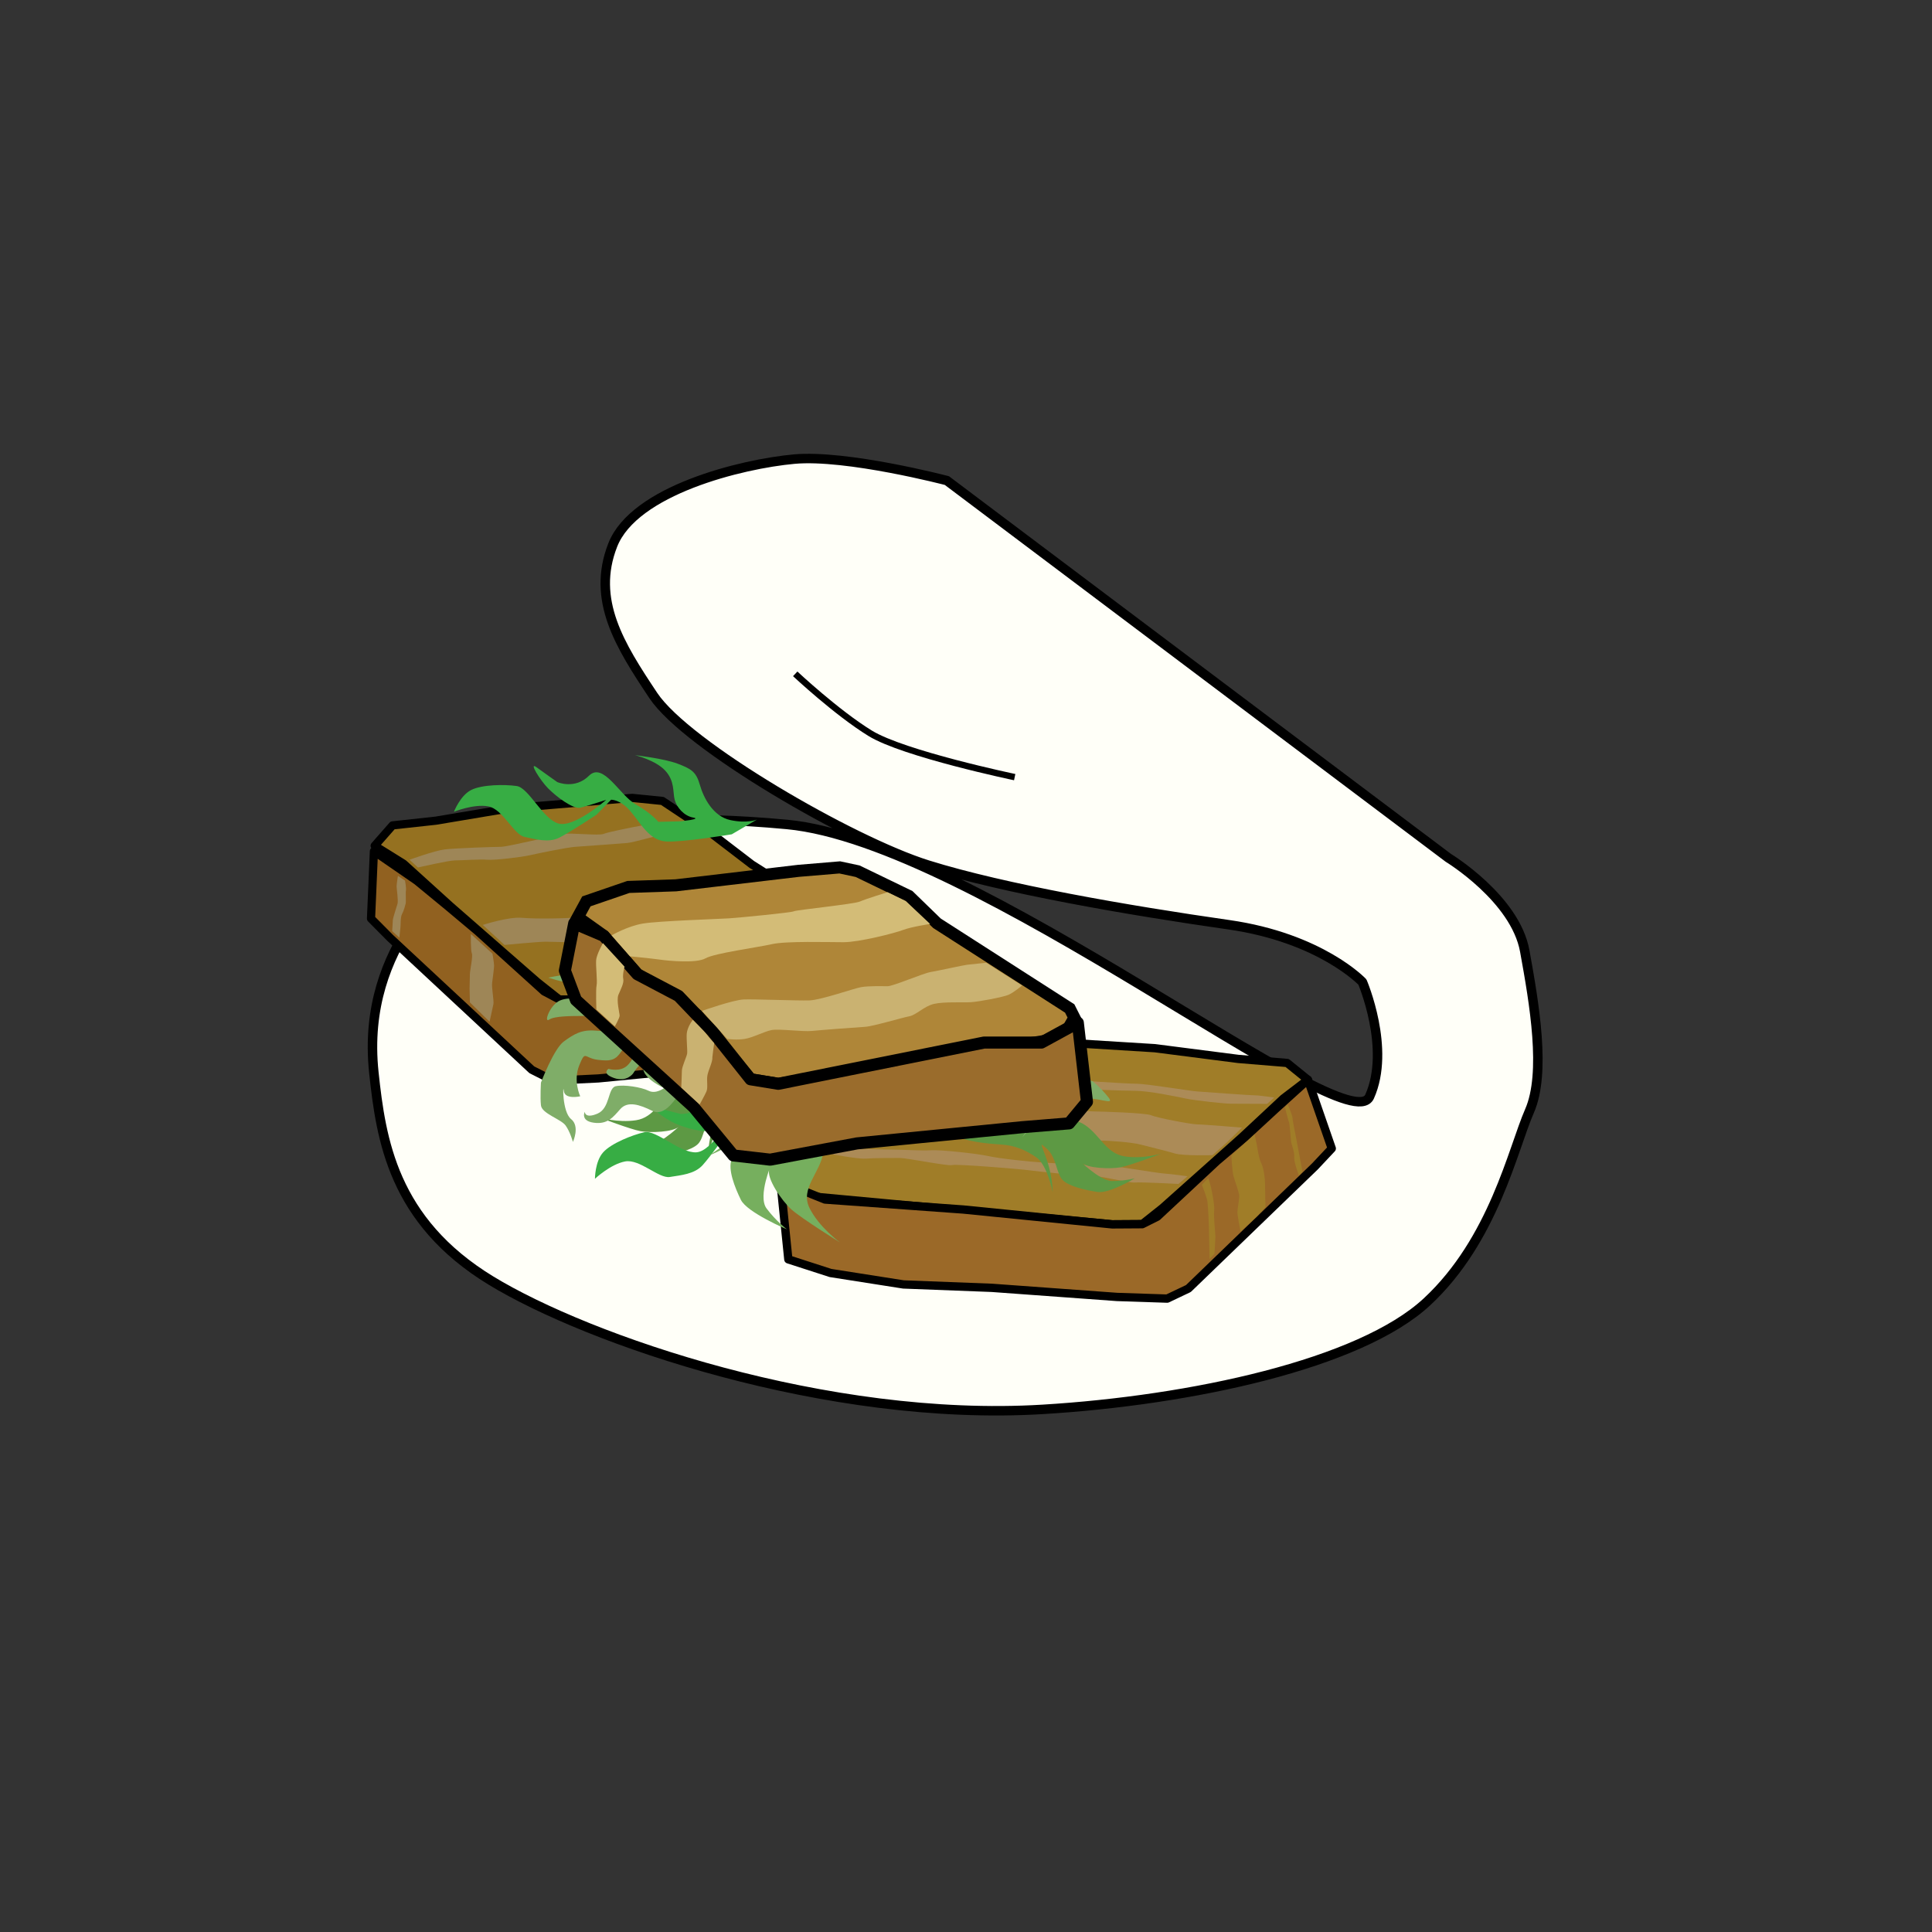 <?xml version="1.0" encoding="UTF-8" standalone="no"?>
<svg
   xmlns:osb="http://www.openswatchbook.org/uri/2009/osb"
   xmlns:dc="http://purl.org/dc/elements/1.1/"
   xmlns:cc="http://creativecommons.org/ns#"
   xmlns:rdf="http://www.w3.org/1999/02/22-rdf-syntax-ns#"
   xmlns:svg="http://www.w3.org/2000/svg"
   xmlns="http://www.w3.org/2000/svg"
   xmlns:sodipodi="http://sodipodi.sourceforge.net/DTD/sodipodi-0.dtd"
   xmlns:inkscape="http://www.inkscape.org/namespaces/inkscape"
   width="50mm"
   height="50mm"
   viewBox="0 0 50 50"
   version="1.1"
   id="svg1017"
   inkscape:version="1.0 (4035a4fb49, 2020-05-01)"
   sodipodi:docname="guabao.svg">
  <rect x="0" y="0" width="50" height="50" fill="#333333" stroke="none"/>
  <defs
     id="defs1011">
    <linearGradient
       osb:paint="solid"
       id="linearGradient3069">
      <stop
         id="stop3067"
         offset="0"
         style="stop-color:#a6822c;stop-opacity:1;" />
    </linearGradient>
    <linearGradient
       osb:paint="solid"
       id="linearGradient3061">
      <stop
         id="stop3059"
         offset="0"
         style="stop-color:#a6822c;stop-opacity:1;" />
    </linearGradient>
  </defs>
  <sodipodi:namedview
     id="base"
     pagecolor="#ffffff"
     bordercolor="#666666"
     borderopacity="1.0"
     inkscape:pageopacity="0.0"
     inkscape:pageshadow="2"
     inkscape:zoom="3.959798"
     inkscape:cx="101.322"
     inkscape:cy="107.71752"
     inkscape:document-units="mm"
     inkscape:current-layer="layer2"
     inkscape:document-rotation="0"
     showgrid="false"
     units="mm"
     inkscape:window-width="1846"
     inkscape:window-height="1142"
     inkscape:window-x="203"
     inkscape:window-y="46"
     inkscape:window-maximized="0" />
  <g
     sodipodi:insensitive="true"
     style="display:inline"
     inkscape:label="bun"
     inkscape:groupmode="layer"
     id="layer1">
    <path
       sodipodi:nodetypes="ccsssssssssscsssssc"
       id="path919"
       d="m 24.506,12.438 12.977,9.763 c 0,0 1.73,1.05 1.977,2.41 0.247,1.359 0.556,3.151 0.124,4.14 -0.433,0.989 -0.927,3.337 -2.657,4.943 -1.73,1.607 -6.1,2.549 -9.949,2.781 C 21.412,36.811 15.237,34.684 12.703,33.139 10.17,31.594 9.861,29.493 9.676,27.763 c -0.185,-1.73 0.371,-2.966 0.927,-3.831 0.556,-0.865 1.421,-1.545 2.348,-1.73 0.927,-0.185 2.052,-1.365 7.415,-0.865 4.844,0.451 14.521,8.28 15.078,7.044 0.556,-1.236 -0.185,-2.966 -0.185,-2.966 0,0 -1.075,-1.142 -3.46,-1.483 -2.595,-0.371 -5.809,-0.927 -7.786,-1.545 -1.977,-0.618 -6.241,-3.09 -7.106,-4.387 -0.865,-1.298 -1.607,-2.472 -1.05,-3.893 0.556,-1.421 3.337,-2.101 4.696,-2.225 1.359,-0.124 3.955,0.556 3.955,0.556 z"
       style="fill:#fffff8;fill-opacity:1;stroke:#000000;stroke-width:0.245;stroke-linecap:round;stroke-linejoin:round;stroke-miterlimit:4;stroke-dasharray:none;stroke-opacity:1" />
    <path
       id="path921"
       d="m 20.58,17.439 c 0,0 1.069,1.002 1.938,1.537 0.869,0.535 3.742,1.136 3.742,1.136"
       style="fill:none;stroke:#000000;stroke-width:0.165;stroke-linecap:butt;stroke-linejoin:miter;stroke-miterlimit:4;stroke-dasharray:none;stroke-opacity:1" />
  </g>
  <g
     style="display:inline"
     inkscape:label="meat1"
     id="layer2"
     inkscape:groupmode="layer">
    <path
       sodipodi:nodetypes="cccccccccccccccccc"
       id="path923-1"
       d="m 33.849,27.944 -0.631,0.481 -1.083,1.011 -2.048,1.827 -0.524,0.416 -0.778,0.005 -8.065,-0.748 -0.521,-0.36 0.62,-0.561 2.47,-1.511 0.973,-0.743 1.209,-0.783 0.847,-0.078 1.552,0.102 2.017,0.125 2.162,0.278 1.262,0.104 z"
       style="fill:#a07d28;fill-opacity:1;stroke:#000000;stroke-width:0.214;stroke-linecap:round;stroke-linejoin:round;stroke-opacity:1;stroke-miterlimit:4;stroke-dasharray:none" />
    <path
       sodipodi:nodetypes="cccccccccccccccccccc"
       id="path955-0"
       d="m 33.849,27.944 0.617,1.779 -0.438,0.466 -3.272,3.158 -0.549,0.261 -1.297,-0.043 -3.243,-0.236 -2.288,-0.088 -1.885,-0.296 -1.092,-0.353 -0.205,-2.013 1.153,0.465 3.579,0.258 3.855,0.385 0.778,-0.005 0.388,-0.194 1.54,-1.436 0.716,-0.608 0.826,-0.762 z"
       style="fill:#9b6928;fill-opacity:1;stroke:#000000;stroke-width:0.215;stroke-linecap:round;stroke-linejoin:round;stroke-miterlimit:4;stroke-dasharray:none;stroke-opacity:1" />
    <path
       style="fill:#957120;fill-opacity:1;stroke:#000000;stroke-width:0.212;stroke-linecap:round;stroke-linejoin:round;stroke-miterlimit:4;stroke-dasharray:none;stroke-opacity:1"
       d="m 9.697,21.888 0.748,0.466 1.205,1.092 2.259,1.973 0.567,0.449 h 0.706 l 7.14,-0.87 0.392,-0.395 -0.685,-0.605 -2.572,-1.626 -1.046,-0.801 -1.268,-0.843 -0.785,-0.079 -1.383,0.122 -1.799,0.15 -1.896,0.318 -1.12,0.122 z"
       id="path923"
       sodipodi:nodetypes="cccccccccccccccccc" />
    <path
       style="fill:#916120;fill-opacity:1;stroke:#000000;stroke-width:0.212;stroke-linecap:round;stroke-linejoin:round;stroke-miterlimit:4;stroke-dasharray:none;stroke-opacity:1"
       d="m 9.677,22.03 -0.075,1.743 0.499,0.503 3.662,3.41 0.555,0.28 1.165,-0.056 2.885,-0.28 2.053,-0.112 1.641,-0.335 0.911,-0.391 -0.259,-2.19 -0.942,0.514 -3.184,0.306 -3.406,0.445 h -0.706 L 14.081,25.658 12.368,24.108 11.586,23.452 10.789,22.796 Z"
       id="path955"
       sodipodi:nodetypes="cccccccccccccccccccc" />
    <path
       sodipodi:nodetypes="cssssscccssssscc"
       id="path3247"
       d="m 10.599,22.25 c 0,0 0.643,-0.234 0.91,-0.267 0.267,-0.033 1.286,-0.067 1.453,-0.067 0.167,0 1.42,-0.301 1.62,-0.334 0.2,-0.033 0.919,0.05 1.036,0 0.117,-0.05 0.802,-0.184 0.986,-0.217 0.184,-0.033 0.994,-0.109 0.994,-0.109 l 0.284,0.175 c 0,0 -0.376,0.117 -0.56,0.134 -0.184,0.017 -0.902,0.234 -1.086,0.251 -0.184,0.017 -1.136,0.084 -1.353,0.1 -0.217,0.017 -0.952,0.167 -1.169,0.217 -0.217,0.05 -0.919,0.134 -1.102,0.117 -0.184,-0.017 -0.668,0.017 -0.835,0.017 -0.167,0 -0.96,0.184 -0.96,0.184 z"
       style="fill:#9e8657;fill-opacity:1;stroke:none;stroke-width:0.265;stroke-linecap:butt;stroke-linejoin:miter;stroke-miterlimit:4;stroke-dasharray:none;stroke-opacity:1" />
    <path
       sodipodi:nodetypes="cscsccsscccc"
       id="path3249"
       d="m 10.298,22.667 c 0,0 -0.034,0.213 -0.034,0.272 0,0.059 0.047,0.366 0.024,0.449 -0.024,0.083 -0.117,0.362 -0.121,0.421 l -0.017,0.288 0.186,0.17 c 0,0 0.014,-0.154 0.026,-0.248 0.012,-0.094 -0.003,-0.281 0.043,-0.364 0.048,-0.088 0.082,-0.224 0.094,-0.271 0.012,-0.047 -0.005,-0.293 0.007,-0.341 0.012,-0.047 -0.023,-0.253 -0.023,-0.253 z"
       style="fill:#9e8657;fill-opacity:1;stroke:none;stroke-width:0.265px;stroke-linecap:butt;stroke-linejoin:miter;stroke-opacity:1" />
    <path
       sodipodi:nodetypes="cscccscccsssssscc"
       id="path3251"
       d="m 12.495,23.937 c 0,0 0.668,-0.217 1.019,-0.184 0.351,0.033 1.219,0.017 1.487,-0.017 0.267,-0.033 0.902,-0.167 1.036,-0.184 0.134,-0.017 0.668,-0.084 1.002,-0.1 0.334,-0.017 1.236,-0.334 1.403,-0.334 0.167,0 0.651,0 0.802,0.017 0.15,0.017 0.894,-0.117 0.894,-0.117 l 0.677,0.426 c 0,0 -0.568,0.142 -0.685,0.175 -0.117,0.033 -0.702,0.2 -0.969,0.167 -0.267,-0.033 -0.952,0.134 -1.219,0.184 -0.267,0.05 -0.952,0.267 -1.219,0.267 -0.267,0 -1.236,0.1 -1.503,0.134 -0.267,0.033 -0.919,0 -1.102,0 -0.184,0 -1.061,0.084 -1.061,0.084 z"
       style="fill:#9e8657;fill-opacity:1;stroke:none;stroke-width:0.265px;stroke-linecap:butt;stroke-linejoin:miter;stroke-opacity:1" />
    <path
       sodipodi:nodetypes="csscccssscc"
       id="path3253"
       d="m 12.186,24.171 c 0,0 -0.008,0.434 0.025,0.501 0.033,0.067 -0.05,0.451 -0.05,0.535 0,0.084 -0.008,0.376 -0.008,0.376 l 0.008,0.359 0.509,0.501 c 0,0 0.084,-0.376 0.1,-0.459 0.017,-0.084 -0.05,-0.418 -0.033,-0.551 0.017,-0.134 0.05,-0.376 0.05,-0.443 0,-0.067 -0.042,-0.309 -0.042,-0.309 z"
       style="fill:#9e8657;fill-opacity:1;stroke:none;stroke-width:0.265px;stroke-linecap:butt;stroke-linejoin:miter;stroke-opacity:1" />
    <path
       sodipodi:nodetypes="ccsscsccssscsscc"
       id="path3263"
       d="m 24.781,27.654 c 0,0 0.76,-0.025 1.061,0.025 0.301,0.05 1.203,0.184 1.587,0.234 0.384,0.05 1.737,0.134 1.988,0.134 0.251,0 1.353,0.184 1.57,0.2 0.217,0.017 1.37,0.1 1.487,0.1 0.117,0 0.504,0.058 0.504,0.058 l -0.185,0.163 c 0,0 -0.771,-0.004 -0.938,-0.004 -0.167,0 -0.935,-0.084 -1.169,-0.134 -0.234,-0.05 -0.969,-0.2 -1.303,-0.2 -0.334,0 -1.57,-0.05 -1.787,-0.067 -0.217,-0.017 -1.153,-0.184 -1.37,-0.234 -0.217,-0.05 -0.702,-0.084 -0.885,-0.1 -0.184,-0.017 -0.861,0.009 -0.861,0.009 z"
       style="fill:#ac8b57;fill-opacity:1;stroke:none;stroke-width:0.265px;stroke-linecap:butt;stroke-linejoin:miter;stroke-opacity:1" />
    <path
       sodipodi:nodetypes="csssssccccssscsscc"
       id="path3265"
       d="m 21.432,29.85 c 0,0 0.752,0.151 0.969,0.135 0.217,-0.017 0.702,-0.017 0.885,-0.017 0.184,0 1.253,0.217 1.353,0.184 0.1,-0.033 1.737,0.1 1.988,0.134 0.251,0.033 1.336,0.15 1.537,0.134 0.2,-0.017 1.052,0.2 1.203,0.184 0.15,-0.017 1.131,0.037 1.131,0.037 l 0.236,-0.199 c 0,0 -0.38,-0.055 -0.614,-0.072 -0.234,-0.017 -1.236,-0.2 -1.47,-0.2 -0.234,0 -1.37,-0.067 -1.67,-0.084 -0.301,-0.017 -1.102,-0.1 -1.403,-0.167 -0.301,-0.067 -1.253,-0.167 -1.487,-0.15 -0.234,0.017 -0.702,-0.017 -0.969,-0.017 -0.267,0 -0.551,-0.017 -0.768,-0.017 -0.217,0 -0.617,-0.072 -0.617,-0.072 z"
       style="fill:#ac8b57;fill-opacity:1;stroke:none;stroke-width:0.265px;stroke-linecap:butt;stroke-linejoin:miter;stroke-opacity:1" />
    <path
       sodipodi:nodetypes="cssssssccccssssssccc"
       id="path3267"
       d="m 23.81,28.331 c 0,0 0.431,-0.049 0.732,-0.016 0.301,0.033 1.115,0.199 1.283,0.216 0.167,0.017 1.119,0.117 1.286,0.15 0.167,0.033 1.136,0.084 1.236,0.084 0.1,0 1.303,0.033 1.453,0.1 0.15,0.067 1.036,0.234 1.186,0.234 0.15,0 1.157,0.084 1.157,0.084 l -0.389,0.38 -0.374,0.332 c 0,0 -0.761,0.023 -0.978,-0.044 -0.217,-0.067 -0.718,-0.184 -0.902,-0.234 -0.184,-0.05 -0.768,-0.1 -1.069,-0.1 -0.301,0 -1.303,-0.1 -1.57,-0.1 -0.267,0 -1.036,-0.167 -1.203,-0.184 -0.167,-0.017 -0.835,-0.134 -1.052,-0.134 -0.217,0 -0.651,-0.033 -0.852,0 -0.2,0.033 -0.915,-0.094 -0.915,-0.094 l 0.628,-0.415 z"
       style="fill:#ac8b57;fill-opacity:1;stroke:none;stroke-width:0.265px;stroke-linecap:butt;stroke-linejoin:miter;stroke-opacity:1" />
    <path
       sodipodi:nodetypes="cccsccsccc"
       id="path3305"
       d="m 31.271,30.485 c 0,0 0.067,0.209 0.084,0.309 0.017,0.1 0.084,0.393 0.067,0.543 -0.017,0.15 0.033,0.601 0.033,0.668 0,0.067 -0.025,0.443 -0.025,0.443 l -0.125,0.134 c 0,0 -0.017,-0.61 -0.017,-0.743 0,-0.134 -0.025,-0.66 -0.042,-0.76 -0.017,-0.1 -0.142,-0.418 -0.142,-0.418 z"
       style="fill:#a07d28;fill-opacity:1;stroke:none;stroke-width:0.265px;stroke-linecap:butt;stroke-linejoin:miter;stroke-opacity:1" />
    <path
       sodipodi:nodetypes="cssscccsscccc"
       id="path3307"
       d="m 31.867,29.904 c 0,0 0.022,0.415 0.055,0.532 0.033,0.117 0.15,0.434 0.15,0.518 0,0.084 -0.048,0.34 -0.048,0.423 0,0.084 0.081,0.495 0.081,0.495 l 0.418,-0.385 0.228,-0.247 c 0,0 -0.011,-0.436 -0.011,-0.587 0,-0.15 -0.033,-0.418 -0.1,-0.551 -0.067,-0.134 -0.109,-0.456 -0.109,-0.456 l -0.062,-0.287 -0.252,0.225 z"
       style="fill:#a07d28;fill-opacity:1;stroke:none;stroke-width:0.265px;stroke-linecap:butt;stroke-linejoin:miter;stroke-opacity:1" />
    <path
       sodipodi:nodetypes="csccccccscc"
       id="path3309"
       d="m 33.326,28.586 c 0,0 0.125,0.279 0.125,0.35 0,0.071 0.083,0.452 0.094,0.523 0.012,0.071 0.059,0.307 0.071,0.378 0.012,0.071 0.091,0.48 0.091,0.48 l -0.09,0.105 c 0,0 -0.134,-0.344 -0.122,-0.474 0.012,-0.13 -0.068,-0.32 -0.08,-0.391 -0.012,-0.071 -0.034,-0.473 -0.057,-0.52 -0.024,-0.047 -0.103,-0.382 -0.103,-0.382 z"
       style="fill:#a07d28;fill-opacity:1;stroke:none;stroke-width:0.265px;stroke-linecap:butt;stroke-linejoin:miter;stroke-opacity:1" />
  </g>
  <g
     sodipodi:insensitive="true"
     style="display:inline"
     inkscape:label="veg"
     id="layer3"
     inkscape:groupmode="layer">
    <path
       id="path1032"
       d="m 20.144,28.048 c 0,0 -0.425,-0.213 -1.063,-0.142 -0.638,0.071 -1.228,0.024 -1.606,0.283 -0.378,0.26 -0.543,0.732 -1.016,0.803 -0.472,0.071 -0.945,-0.071 -0.945,-0.071 0,0 0.803,0.307 1.063,0.354 0.26,0.047 0.85,0.024 0.992,-0.118 0.142,-0.142 -0.449,0.472 -0.78,0.472 -0.331,0 -0.591,-0.071 -0.591,-0.071 0,0 0.661,0.402 0.969,0.354 0.307,-0.047 0.732,-0.142 0.898,-0.307 0.165,-0.165 0.165,-0.591 0.402,-0.803 0.236,-0.213 0.142,-0.118 0,0.307 -0.142,0.425 -0.142,0.803 -0.142,0.803 0,0 0.142,-0.709 0.425,-0.898 0.283,-0.189 0.543,-0.307 0.921,-0.331 0.378,-0.024 0.921,-0.071 1.299,-0.283 0.378,-0.213 0.286,-0.076 0.661,-0.591 0.376,-0.515 -1.488,0.236 -1.488,0.236 z"
       style="fill:#5d9944;fill-opacity:1;stroke:none;stroke-width:0.265px;stroke-linecap:butt;stroke-linejoin:miter;stroke-opacity:1" />
    <path
       id="path1034"
       d="m 20.431,28.853 c 0,0 -0.236,-0.142 -0.709,-0.213 -0.472,-0.071 -1.181,-0.732 -1.394,-0.26 -0.213,0.472 -0.709,0.449 -0.709,0.449 0,0 -0.378,-0.094 -0.638,-0.165 -0.26,-0.071 0.213,0.283 0.472,0.402 0.26,0.118 0.803,0.283 0.969,0.165 0.165,-0.118 0.543,-0.425 0.543,-0.425 0,0 -0.52,0.992 -0.945,1.016 -0.425,0.024 -1.039,-0.591 -1.347,-0.52 -0.307,0.071 -0.85,0.283 -1.063,0.52 -0.213,0.236 -0.213,0.685 -0.213,0.685 0,0 0.402,-0.378 0.78,-0.449 0.378,-0.071 0.874,0.449 1.158,0.402 0.283,-0.047 0.638,-0.071 0.85,-0.307 0.213,-0.236 0.685,-0.898 0.685,-0.898 l 0.213,-0.496 c 0,0 0.213,-0.094 0.567,0.095 0.354,0.189 0.732,0.543 1.158,0.402 0.425,-0.142 1.512,-0.78 1.512,-0.78 l 0.472,-0.591 c 0,0 -0.189,0.189 -0.638,0.26 -0.449,0.071 -0.85,-0.283 -1.063,-0.567 -0.213,-0.283 -0.354,-0.307 -0.732,-0.307 -0.378,0 -1.11,0.189 -1.11,0.189 0,0 0.543,-0.071 0.874,0.094 0.331,0.165 0.378,0.449 0.496,0.614 0.118,0.165 0.378,0.307 0.614,0.26 0.236,-0.047 -0.283,0.213 -0.283,0.213 z"
       style="fill:#37ad44;fill-opacity:1;stroke:none;stroke-width:0.265px;stroke-linecap:butt;stroke-linejoin:miter;stroke-opacity:1" />
    <path
       id="path3008"
       d="m 14,28.017 c 0,0 0.331,-0.874 0.591,-1.063 0.26,-0.189 0.449,-0.307 0.803,-0.283 0.354,0.024 0.685,0.047 0.685,0.047 0,0 -0.591,-0.425 -0.945,-0.425 -0.354,0 -0.78,0 -0.921,0.094 -0.142,0.094 0,-0.331 0.236,-0.472 0.236,-0.142 0.732,-0.047 0.732,-0.047 0,0 -0.118,-0.402 -0.378,-0.425 -0.26,-0.024 -0.614,-0.142 -0.614,-0.142 0,0 0.85,-0.189 1.039,-0.024 0.189,0.165 0.378,0.472 0.638,0.543 0.26,0.071 0.142,-0.165 0.142,-0.165 0,0 -0.189,-0.543 -0.402,-0.567 -0.213,-0.024 -0.732,-0.142 -0.732,-0.142 0,0 0.709,-0.307 0.945,-0.26 0.236,0.047 0.614,0.307 0.732,0.307 0.118,0 0.425,0.142 0.614,0.402 0.189,0.26 0.047,0.685 0.236,0.803 0.189,0.118 0.425,0.52 0.661,0.52 0.236,0 0.992,-0.071 0.992,-0.071 0,0 0.236,0.071 0.52,0.236 0.283,0.165 -0.236,0.071 -0.661,0.307 -0.425,0.236 -0.732,0.307 -0.803,0.709 -0.071,0.402 -0.236,0.756 -0.236,0.756 0,0 0.118,-0.425 0,-0.709 -0.118,-0.283 -0.307,-0.591 -0.118,-0.78 0.189,-0.189 -0.142,-0.189 -0.142,-0.189 0,0 -0.496,-0.047 -0.402,0.378 0.094,0.425 0.614,0.591 0.449,0.827 -0.165,0.236 -0.449,0.732 -0.78,0.567 -0.331,-0.165 -0.638,-0.26 -0.827,-0.047 -0.189,0.213 -0.331,0.402 -0.685,0.354 -0.354,-0.047 -0.236,-0.283 -0.236,-0.283 0,0 0,0.189 0.331,0.047 0.331,-0.142 0.26,-0.661 0.472,-0.709 0.213,-0.047 0.661,0.024 0.85,0.118 0.189,0.094 0.402,-0.071 0.402,-0.071 0,0 -0.543,-0.236 -0.543,-0.52 0,-0.283 -0.26,0.142 -0.26,0.142 0,0 -0.165,0.236 -0.496,0.118 -0.331,-0.118 -0.142,-0.236 -0.142,-0.236 0,0 0.307,0.094 0.496,-0.094 0.189,-0.189 0.307,-0.567 0.307,-0.567 0,0 -0.331,0 -0.472,0.213 -0.142,0.213 -0.26,0.26 -0.614,0.213 -0.354,-0.047 -0.307,-0.26 -0.472,0.142 -0.165,0.402 0.024,0.803 0.024,0.803 0,0 -0.402,0.094 -0.425,-0.142 -0.024,-0.236 -0.047,0.543 0.189,0.732 0.236,0.189 0.047,0.591 0.047,0.591 0,0 -0.071,-0.26 -0.189,-0.425 -0.118,-0.165 -0.614,-0.307 -0.638,-0.52 -0.024,-0.213 0,-0.591 0,-0.591 z"
       style="fill:#7fad68;fill-opacity:1;stroke:none;stroke-width:0.265px;stroke-linecap:butt;stroke-linejoin:miter;stroke-opacity:1" />
    <path
       style="fill:#37ad44;fill-opacity:1;stroke:none;stroke-width:0.265px;stroke-linecap:butt;stroke-linejoin:miter;stroke-opacity:1"
       d="m 17.037,21.269 c 0,0 -0.17,-0.217 -0.585,-0.452 -0.416,-0.235 -0.84,-1.107 -1.208,-0.742 -0.368,0.365 -0.822,0.165 -0.822,0.165 0,0 -0.319,-0.224 -0.536,-0.383 -0.217,-0.159 0.097,0.341 0.297,0.544 0.2,0.203 0.648,0.552 0.845,0.501 0.197,-0.051 0.66,-0.202 0.66,-0.202 0,0 -0.841,0.74 -1.246,0.61 -0.405,-0.13 -0.759,-0.924 -1.071,-0.968 -0.312,-0.044 -0.896,-0.04 -1.179,0.104 -0.283,0.144 -0.444,0.563 -0.444,0.563 0,0 0.51,-0.209 0.889,-0.14 0.378,0.069 0.655,0.732 0.937,0.79 0.282,0.057 0.621,0.162 0.904,0.018 0.283,-0.144 0.961,-0.593 0.961,-0.593 l 0.376,-0.387 c 0,0 0.232,-0.012 0.495,0.291 0.263,0.303 0.489,0.77 0.937,0.79 0.448,0.02 1.691,-0.186 1.691,-0.186 l 0.653,-0.382 c 0,0 -0.244,0.109 -0.689,0.014 -0.444,-0.095 -0.692,-0.569 -0.789,-0.91 -0.097,-0.341 -0.221,-0.414 -0.574,-0.549 -0.353,-0.135 -1.104,-0.221 -1.104,-0.221 0,0 0.533,0.129 0.782,0.401 0.25,0.273 0.192,0.554 0.243,0.751 0.051,0.197 0.243,0.422 0.48,0.463 0.237,0.041 -0.341,0.097 -0.341,0.097 z"
       id="path1034-0" />
    <path
       style="fill:#5d9944;fill-opacity:1;stroke:none;stroke-width:0.265px;stroke-linecap:butt;stroke-linejoin:miter;stroke-opacity:1"
       d="m 25.424,28.984 c 0,0 0.425,-0.213 1.063,-0.142 0.638,0.071 1.228,0.024 1.606,0.283 0.378,0.26 0.543,0.732 1.016,0.803 0.472,0.071 0.945,-0.071 0.945,-0.071 0,0 -0.803,0.307 -1.063,0.354 -0.26,0.047 -0.85,0.024 -0.992,-0.118 -0.142,-0.142 0.449,0.472 0.78,0.472 0.331,0 0.591,-0.071 0.591,-0.071 0,0 -0.661,0.402 -0.969,0.354 -0.307,-0.047 -0.732,-0.142 -0.898,-0.307 -0.165,-0.165 -0.165,-0.591 -0.402,-0.803 -0.236,-0.213 -0.142,-0.118 0,0.307 0.142,0.425 0.142,0.803 0.142,0.803 0,0 -0.142,-0.709 -0.425,-0.898 -0.283,-0.189 -0.543,-0.307 -0.921,-0.331 -0.378,-0.024 -0.921,-0.071 -1.299,-0.283 -0.378,-0.213 -0.286,-0.076 -0.661,-0.591 -0.376,-0.515 1.488,0.236 1.488,0.236 z"
       id="path1032-9" />
    <path
       style="fill:#7fad68;fill-opacity:1;stroke:none;stroke-width:0.265px;stroke-linecap:butt;stroke-linejoin:miter;stroke-opacity:1"
       d="m 23.065,27.449 c 0,0 0.622,-0.697 0.932,-0.781 0.31,-0.083 0.529,-0.126 0.851,0.023 0.322,0.149 0.623,0.29 0.623,0.29 0,0 -0.399,-0.609 -0.73,-0.736 -0.331,-0.127 -0.728,-0.279 -0.894,-0.242 -0.166,0.037 0.119,-0.309 0.39,-0.356 0.271,-0.048 0.701,0.218 0.701,0.218 0,0 0.034,-0.417 -0.2,-0.532 -0.234,-0.115 -0.523,-0.352 -0.523,-0.352 0,0 0.862,0.128 0.979,0.35 0.117,0.222 0.184,0.577 0.401,0.736 0.217,0.159 0.192,-0.104 0.192,-0.104 0,0 0.018,-0.575 -0.172,-0.673 -0.19,-0.098 -0.633,-0.395 -0.633,-0.395 0,0 0.772,-0.033 0.975,0.096 0.204,0.129 0.463,0.507 0.574,0.549 0.11,0.042 0.346,0.285 0.429,0.595 0.083,0.31 -0.201,0.657 -0.067,0.835 0.134,0.178 0.211,0.638 0.431,0.722 0.221,0.085 0.952,0.289 0.952,0.289 0,0 0.195,0.151 0.401,0.407 0.205,0.256 -0.246,-0.018 -0.728,0.05 -0.482,0.068 -0.794,0.024 -1.004,0.374 -0.21,0.35 -0.491,0.621 -0.491,0.621 0,0 0.263,-0.355 0.254,-0.662 -0.009,-0.307 -0.075,-0.661 0.169,-0.77 0.244,-0.109 -0.065,-0.227 -0.065,-0.227 0,0 -0.446,-0.222 -0.51,0.209 -0.064,0.431 0.362,0.771 0.123,0.933 -0.239,0.161 -0.681,0.523 -0.931,0.25 -0.25,-0.273 -0.502,-0.471 -0.755,-0.34 -0.253,0.131 -0.453,0.256 -0.767,0.085 -0.314,-0.171 -0.119,-0.349 -0.119,-0.349 0,0 -0.068,0.176 0.292,0.163 0.36,-0.014 0.48,-0.524 0.695,-0.492 0.215,0.032 0.609,0.259 0.752,0.415 0.143,0.156 0.4,0.078 0.4,0.078 0,0 -0.423,-0.415 -0.321,-0.68 0.102,-0.265 -0.293,0.039 -0.293,0.039 0,0 -0.239,0.161 -0.505,-0.068 -0.266,-0.229 -0.048,-0.271 -0.048,-0.271 0,0 0.253,0.198 0.497,0.09 0.244,-0.109 0.49,-0.419 0.49,-0.419 0,0 -0.309,-0.119 -0.517,0.029 -0.209,0.148 -0.336,0.149 -0.65,-0.022 -0.314,-0.171 -0.194,-0.353 -0.492,-0.037 -0.298,0.316 -0.266,0.758 -0.266,0.758 0,0 -0.409,-0.056 -0.346,-0.285 0.063,-0.229 -0.239,0.49 -0.086,0.751 0.153,0.261 -0.168,0.568 -0.168,0.568 0,0 0.027,-0.268 -0.024,-0.465 -0.051,-0.197 -0.463,-0.507 -0.409,-0.714 0.054,-0.207 0.212,-0.551 0.212,-0.551 z"
       id="path3008-5" />
    <path
       style="display:inline;fill:#76af5e;fill-opacity:1;stroke:none;stroke-width:0.348px;stroke-linecap:butt;stroke-linejoin:miter;stroke-opacity:1"
       d="m 19.542,27.144 c 0,0 0.602,0.306 0.972,0.97 0.37,0.664 0.867,1.219 0.789,1.728 -0.078,0.508 -0.602,0.92 -0.353,1.421 0.249,0.502 0.789,0.891 0.789,0.891 0,0 -1.008,-0.627 -1.262,-0.858 -0.255,-0.23 -0.655,-0.823 -0.565,-1.037 0.09,-0.214 -0.317,0.69 -0.074,1.015 0.242,0.325 0.529,0.543 0.529,0.543 0,0 -1.033,-0.438 -1.193,-0.765 -0.16,-0.327 -0.343,-0.794 -0.238,-1.044 0.105,-0.25 0.685,-0.474 0.803,-0.818 0.117,-0.344 0.058,-0.201 -0.419,0.162 -0.477,0.363 -0.993,0.562 -0.993,0.562 0,0 0.864,-0.513 0.915,-0.891 0.051,-0.378 0.022,-0.696 -0.223,-1.079 -0.245,-0.384 -0.578,-0.943 -0.564,-1.426 0.014,-0.483 -0.106,-0.321 0.322,-0.961 0.428,-0.64 0.767,1.587 0.767,1.587 z"
       id="path1032-7" />
  </g>
  <g
     sodipodi:insensitive="true"
     style="display:inline"
     inkscape:label="meat2"
     id="layer4"
     inkscape:groupmode="layer">
    <g
       style="display:inline"
       id="g3155"
       transform="translate(-10.705,-18.428)">
      <path
         sodipodi:nodetypes="cccccccccccccccccc"
         id="path923-6"
         d="m 25.657,42.166 0.676,0.482 0.869,0.992 1.543,1.057 1.387,1.663 0.718,0.117 7.359,-1.185 0.301,-0.525 -0.121,-0.24 -3.434,-2.204 -0.727,-0.706 -1.327,-0.642 -0.463,-0.099 -1.066,0.089 -3.177,0.375 -1.228,0.042 -1.086,0.373 z"
         style="fill:#af8638;fill-opacity:1;stroke:#000000;stroke-width:0.312px;stroke-linecap:butt;stroke-linejoin:miter;stroke-opacity:1" />
      <path
         sodipodi:nodetypes="cccccccccccccccccccc"
         id="path955-5"
         d="m 25.565,42.324 -0.241,1.223 0.287,0.763 3.047,2.773 1.027,1.248 0.952,0.109 2.247,-0.421 4.273,-0.419 1.216,-0.099 0.462,-0.557 -0.236,-2.048 -0.942,0.514 -1.484,-0.001 -5.327,1.068 -0.718,-0.117 -0.977,-1.23 -0.887,-0.928 -1.066,-0.562 -0.869,-0.992 z"
         style="fill:#9a6c2c;fill-opacity:1;stroke:#000000;stroke-width:0.312;stroke-linecap:round;stroke-linejoin:round;stroke-miterlimit:4;stroke-dasharray:none;stroke-opacity:1" />
      <path
         sodipodi:nodetypes="cscsscccssssscc"
         id="path3141"
         d="m 26.533,42.635 c 0,0 0.411,-0.239 0.812,-0.306 0.401,-0.067 1.954,-0.117 2.222,-0.134 0.267,-0.017 1.637,-0.15 1.687,-0.184 0.05,-0.033 1.554,-0.184 1.704,-0.251 0.15,-0.067 0.718,-0.242 0.718,-0.242 l 0.472,0.23 0.629,0.592 c 0,0 -0.483,0.072 -0.701,0.155 -0.217,0.084 -1.136,0.317 -1.537,0.317 -0.401,0 -1.487,-0.033 -1.854,0.05 -0.367,0.084 -1.487,0.234 -1.721,0.367 -0.234,0.134 -0.952,0.067 -1.186,0.033 -0.234,-0.033 -0.768,-0.084 -0.768,-0.084 z"
         style="fill:#d3bc77;fill-opacity:1;stroke:none;stroke-width:0.265px;stroke-linecap:butt;stroke-linejoin:miter;stroke-opacity:1" />
      <path
         sodipodi:nodetypes="cscccssscc"
         id="path3143"
         d="m 26.309,42.836 c 0,0 -0.164,0.288 -0.176,0.442 -0.012,0.154 0.035,0.543 0.012,0.65 -0.024,0.106 -0.006,0.626 -0.006,0.626 l 0.478,0.437 c 0,0 0.124,-0.219 0.124,-0.278 0,-0.059 -0.089,-0.402 -0.03,-0.543 0.059,-0.142 0.148,-0.301 0.124,-0.408 -0.024,-0.106 0.033,-0.317 0.033,-0.317 z"
         style="fill:#d3bc77;fill-opacity:1;stroke:none;stroke-width:0.265px;stroke-linecap:butt;stroke-linejoin:miter;stroke-opacity:1" />
      <path
         sodipodi:nodetypes="ccsssscccsssssssscc"
         id="path3145"
         d="m 28.874,44.589 c 0,0 0.803,-0.283 1.075,-0.295 0.272,-0.012 1.4,0.035 1.707,0.024 0.307,-0.012 1.134,-0.307 1.335,-0.343 0.201,-0.035 0.543,-0.024 0.685,-0.024 0.142,0 0.91,-0.331 1.11,-0.366 0.201,-0.035 0.85,-0.177 0.945,-0.189 0.094,-0.012 0.497,-0.051 0.497,-0.051 l 0.927,0.588 c 0,0 -0.214,0.184 -0.356,0.243 -0.142,0.059 -0.761,0.177 -0.973,0.189 -0.213,0.012 -0.687,-0.016 -0.946,0.043 -0.26,0.059 -0.459,0.288 -0.648,0.323 -0.189,0.035 -0.933,0.26 -1.146,0.272 -0.213,0.012 -1.146,0.083 -1.37,0.106 -0.224,0.024 -0.85,-0.059 -1.039,-0.024 -0.189,0.035 -0.484,0.195 -0.697,0.23 -0.213,0.035 -0.455,1e-6 -0.455,1e-6 z"
         style="fill:#cab271;fill-opacity:1;stroke:none;stroke-width:0.265px;stroke-linecap:butt;stroke-linejoin:miter;stroke-opacity:1" />
      <path
         sodipodi:nodetypes="ccssccssccscc"
         id="path3147"
         d="m 28.584,44.896 c 0,0 -0.094,0.142 -0.106,0.283 -0.012,0.142 0.022,0.432 0.01,0.515 -0.012,0.083 -0.136,0.339 -0.136,0.445 0,0.106 -0.016,0.436 -0.016,0.436 l 0.475,0.438 c 0,0 0.127,-0.227 0.175,-0.333 0.047,-0.106 0.003,-0.275 0.026,-0.417 0.024,-0.142 0.141,-0.357 0.129,-0.476 0.013,-0.135 0.048,-0.363 0.048,-0.363 0,0 -0.15,-0.157 -0.197,-0.228 -0.047,-0.071 -0.358,-0.375 -0.358,-0.375 z"
         style="fill:#cab271;fill-opacity:1;stroke:none;stroke-width:0.265px;stroke-linecap:butt;stroke-linejoin:miter;stroke-opacity:1" />
    </g>
  </g>
</svg>
